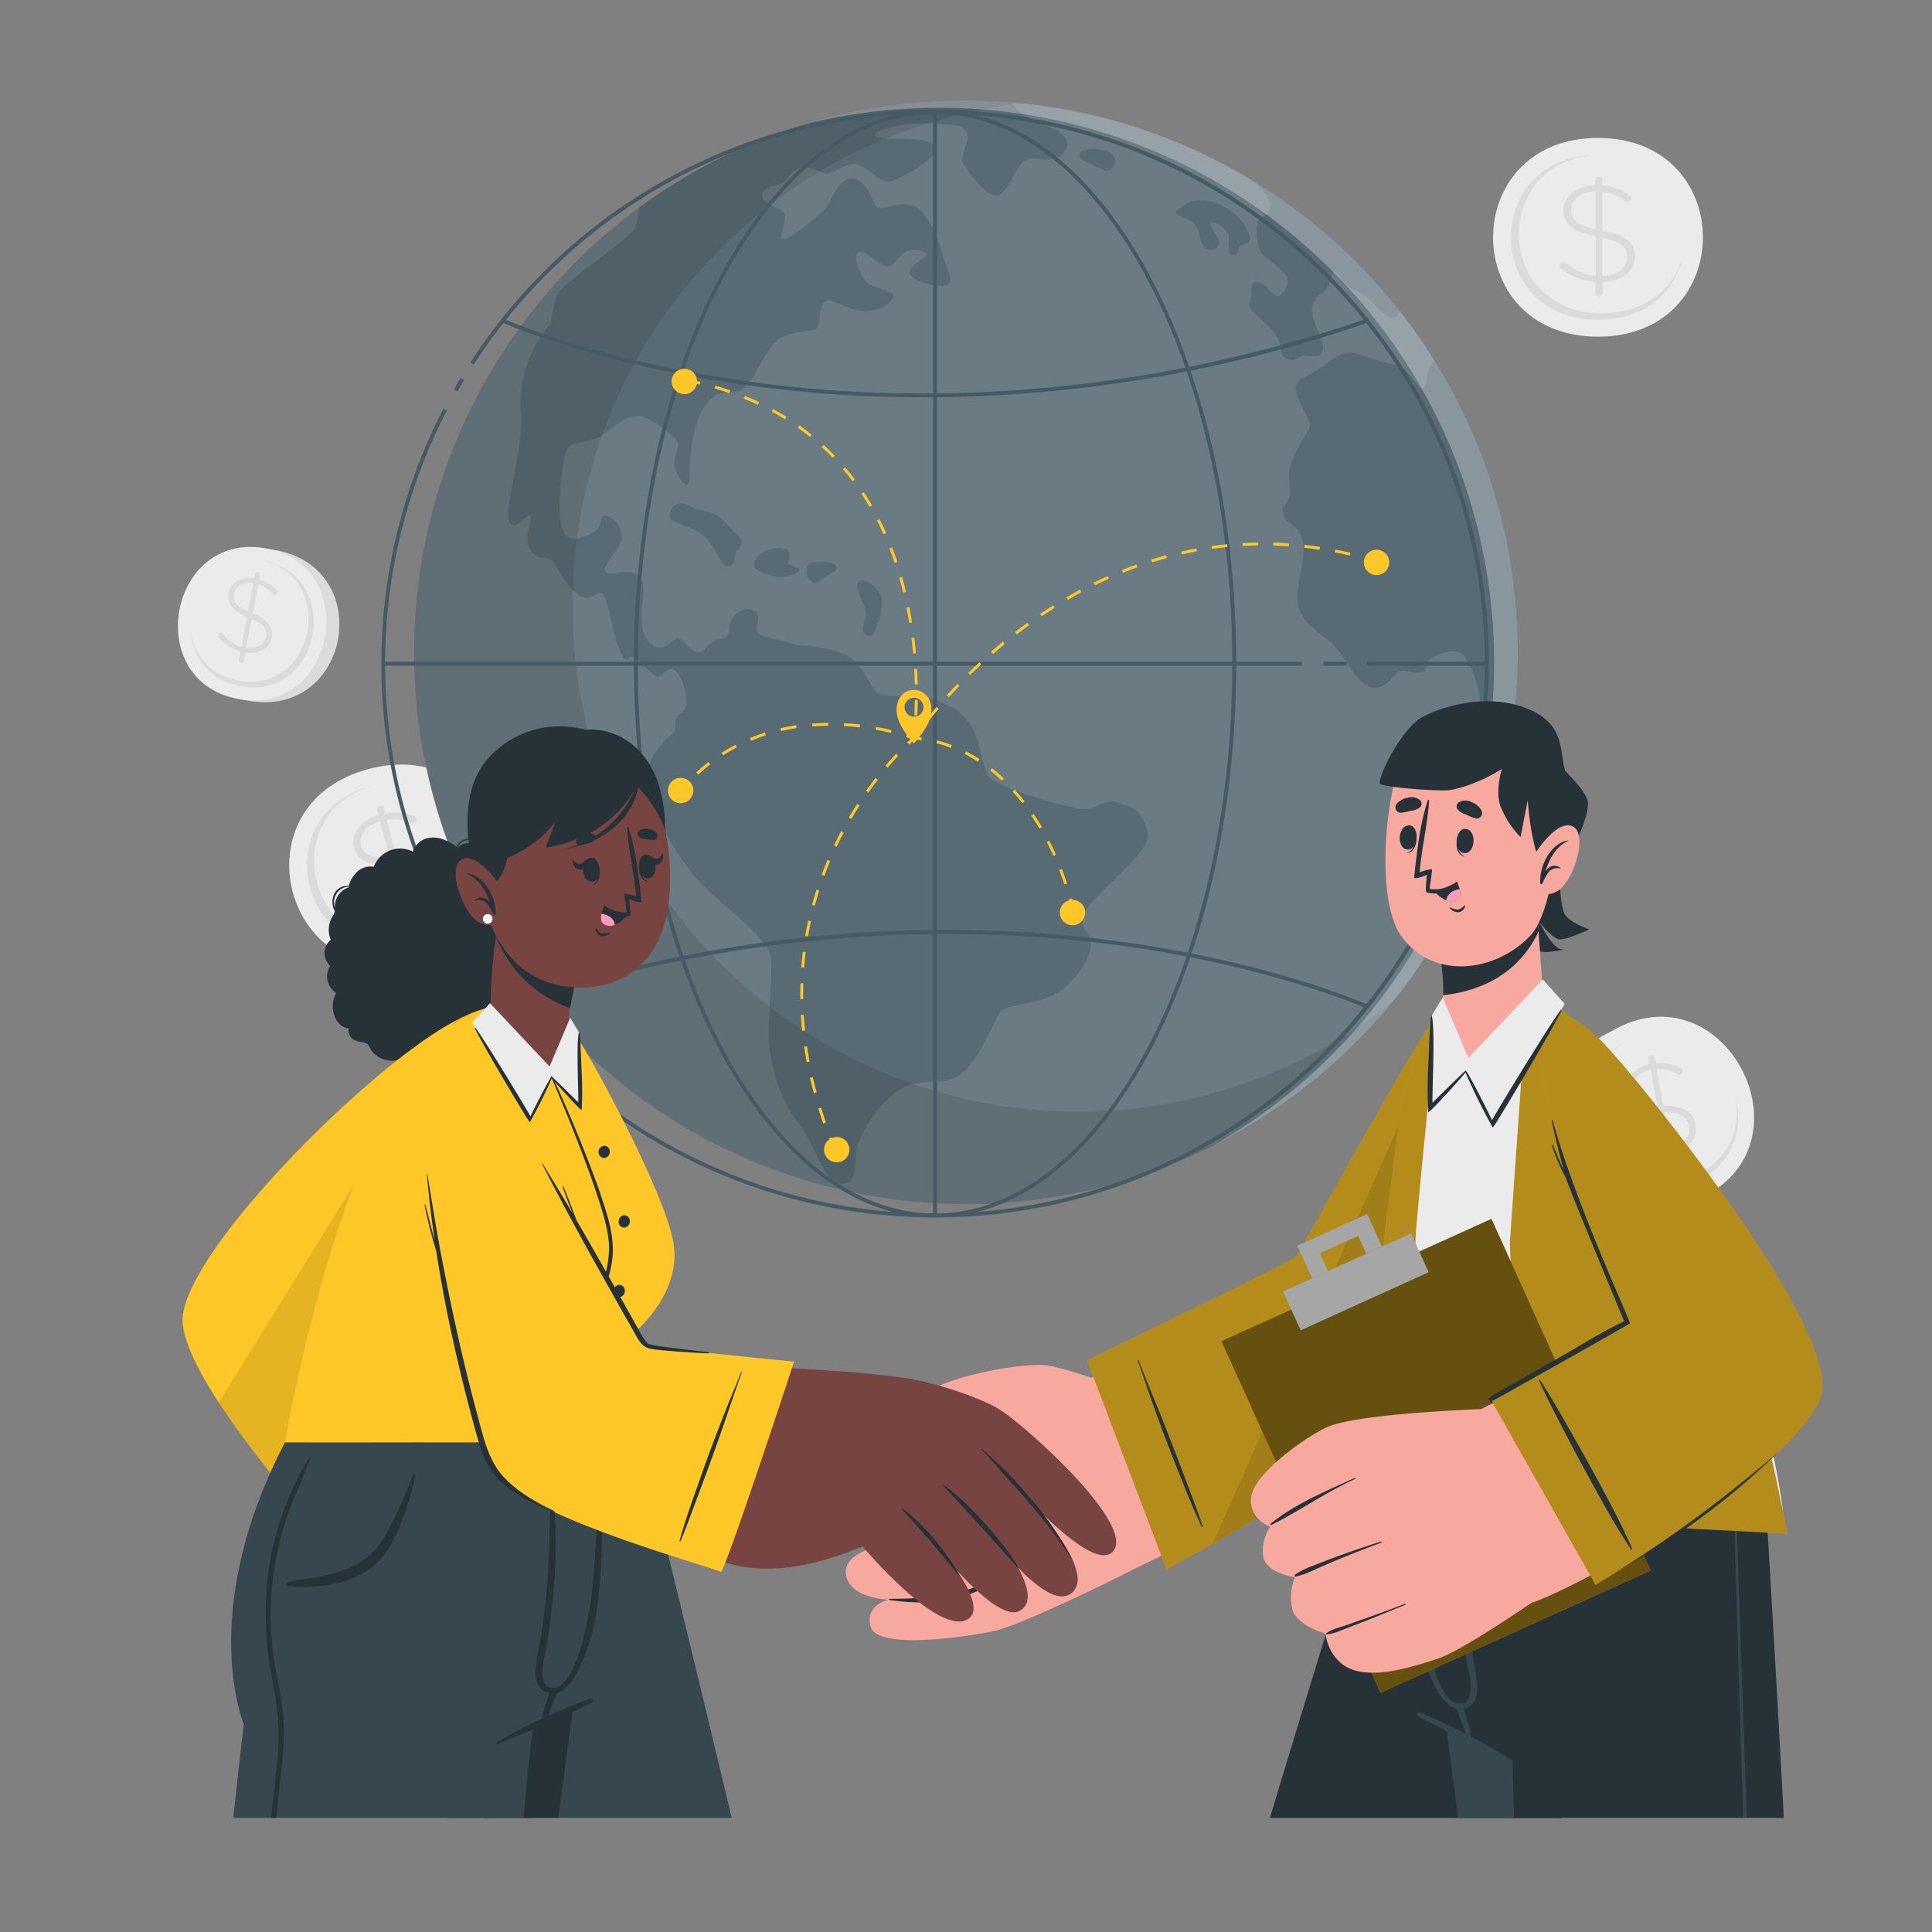 <svg xmlns="http://www.w3.org/2000/svg" viewBox="0 0 500 500"><rect x="0" y="0" width="500" height="500" fill="#808080" stroke="none"/><g id="freepik--background-complete--inject-2"><path d="M413.55,35.7c-36.16,0-36.22,51.43,0,51.43S449.78,35.7,413.55,35.7Z" style="fill:#ebebeb"></path><path d="M435.55,66.24c-1.93,8.85-9.27,16.52-22,16.52-30.06,0-30-42.69,0-42.69h.59c-28.25.52-28.11,41,.55,41C426.39,81,433.35,74.26,435.55,66.24Z" style="fill:#dbdbdb"></path><path d="M413.77,45.7a.92.92,0,0,1,.94.86V48a13.51,13.51,0,0,1,7,2.51c.35.25.55.46.55.82a1,1,0,0,1-1,.9,1,1,0,0,1-.7-.25,11.65,11.65,0,0,0-5.87-2.33v10c5.95,1.15,8.45,3.19,8.45,6.7,0,3.8-3.48,6.48-8.37,6.62v2.8a.94.94,0,0,1-1.88,0V73a15.38,15.38,0,0,1-8.8-3.48.89.89,0,0,1-.44-.75,1,1,0,0,1,1-.89,1,1,0,0,1,.71.25,13.21,13.21,0,0,0,7.63,3.26V61.13C407,60,404.61,58,404.61,54.4s3.45-6.37,8.22-6.48V46.56A.92.92,0,0,1,413.77,45.7Zm-.86,13.61V49.53c-3.8.07-6.3,2.15-6.3,4.73S407.86,58.2,412.91,59.31Zm1.72,2.18v9.88c3.91-.07,6.46-2.15,6.46-4.87C421.09,64,419.72,62.53,414.63,61.49Z" style="fill:#dbdbdb"></path><path d="M95.48,199c-35,9.18-22,58.95,13.06,49.75S130.52,189.75,95.48,199Z" style="fill:#ebebeb"></path><path d="M124.51,222.9c.38,9-4.77,18.34-17.09,21.57-29.07,7.63-39.87-33.67-10.84-41.29l.58-.14c-27.19,7.67-16.8,46.74,10.93,39.46C119.4,239.53,124.42,231.22,124.51,222.9Z" style="fill:#dbdbdb"></path><path d="M98.23,208.57a.91.91,0,0,1,1.12.59l.37,1.39a13.41,13.41,0,0,1,7.37.65c.4.16.65.31.74.66a1,1,0,0,1-.76,1.12,1,1,0,0,1-.74-.06,11.73,11.73,0,0,0-6.27-.76l2.54,9.7c6.05-.41,9,.93,9.88,4.33,1,3.67-1.72,7.15-6.42,8.53l.71,2.7a.95.95,0,0,1-1.82.48l-.71-2.74a15.44,15.44,0,0,1-9.4-1.12.92.92,0,0,1-.61-.62A1,1,0,0,1,95,232.3a1,1,0,0,1,.74.07,13.21,13.21,0,0,0,8.21,1.21l-2.59-9.87c-6,.35-8.82-.94-9.73-4.4s1.71-7,6.3-8.36l-.34-1.31A.91.91,0,0,1,98.23,208.57ZM100.85,222l-2.48-9.46c-3.66,1-5.55,3.68-4.9,6.17S95.68,222.15,100.85,222Zm2.22,1.67,2.51,9.56c3.76-1.06,5.7-3.72,5-6.35C110,224.44,108.25,223.33,103.07,223.62Z" style="fill:#dbdbdb"></path><path d="M415.89,267.44c-29.44,15.08-7.15,58.72,22.35,43.61S445.39,252.33,415.89,267.44Z" style="fill:#dbdbdb"></path><path d="M418.66,266c-28.07,14.38-5.77,58,22.34,43.62S446.77,251.62,418.66,266Z" style="fill:#ebebeb"></path><path d="M449,283.18c2.35,8.27,0,17.69-9.89,22.75-23.33,11.95-41.84-24.27-18.54-36.2a3.88,3.88,0,0,1,.46-.22c-21.7,11.66-4,45.89,18.21,34.5C448.31,299.36,450.77,290.85,449,283.18Z" style="fill:#dbdbdb"></path><path d="M427.3,273.14a.82.82,0,0,1,.95.66l.25,1.34a11.06,11.06,0,0,1,6.4,1.27c.34.18.55.35.61.69a.87.87,0,0,1-.72,1,.81.81,0,0,1-.65-.12,9.66,9.66,0,0,0-5.43-1.28l1.7,9.4c5.29.16,7.79,1.68,8.38,5,.65,3.56-1.89,6.62-6.06,7.51l.47,2.62a.82.82,0,0,1-1.61.29l-.48-2.65a12.84,12.84,0,0,1-8.14-1.89.92.92,0,0,1-.5-.64.9.9,0,0,1,.69-1,.86.86,0,0,1,.65.12,11,11,0,0,0,7.1,1.88l-1.73-9.57c-5.24-.2-7.65-1.67-8.26-5s1.88-6.51,5.95-7.35l-.23-1.27A.83.83,0,0,1,427.3,273.14ZM428.87,286l-1.66-9.17c-3.24.66-5,3-4.6,5.41S424.35,285.77,428.87,286Zm1.85,1.78,1.67,9.26c3.35-.67,5.18-3,4.72-5.56C436.69,289.19,435.26,288,430.72,287.81Z" style="fill:#dbdbdb"></path><path d="M71.23,142.35c26.33,4.73,19.37,43.73-7,39S44.86,137.62,71.23,142.35Z" style="fill:#dbdbdb"></path><path d="M68.76,141.91c25.09,4.5,18.13,43.51-7,39S43.62,137.4,68.76,141.91Z" style="fill:#ebebeb"></path><path d="M49.34,162.32c.14,7,4.18,13.69,13,15.27C83.21,181.33,89,149,68.17,145.22l-.41-.06c19.52,3.91,13.93,34.54-6,31A14.48,14.48,0,0,1,49.34,162.32Z" style="fill:#dbdbdb"></path><path d="M66.73,148.07a.67.67,0,0,1,.53.77l-.2,1.08a9,9,0,0,1,4.47,2.8.77.77,0,0,1,.27.69A.72.72,0,0,1,71,154a.67.67,0,0,1-.45-.28,7.87,7.87,0,0,0-3.74-2.52l-1.41,7.59c4,1.64,5.41,3.51,4.91,6.16-.53,2.88-3.33,4.46-6.74,3.94L63.14,171a.66.66,0,0,1-.77.53.67.67,0,0,1-.53-.77l.4-2.14a10.34,10.34,0,0,1-5.61-3.77.69.69,0,0,1-.19-.62.71.71,0,0,1,.8-.55.65.65,0,0,1,.45.28,8.92,8.92,0,0,0,4.83,3.45L64,159.64c-3.9-1.65-5.3-3.46-4.8-6.17s3.29-4.38,6.61-3.84l.19-1A.66.66,0,0,1,66.73,148.07Zm-2.51,10.19,1.38-7.4c-2.64-.44-4.67.81-5,2.76S60.88,156.77,64.22,158.26Zm.88,1.87-1.39,7.49c2.72.45,4.78-.79,5.16-2.86C69.22,162.89,68.48,161.58,65.1,160.13Z" style="fill:#dbdbdb"></path></g><g id="freepik--World--inject-2"><path d="M392.8,168.76a142.19,142.19,0,0,1-27.27,84l0,0A142.81,142.81,0,1,1,250,26q5.88,0,11.64.47A142.67,142.67,0,0,1,362.25,80.49a140,140,0,0,1,8.91,12.67A142.14,142.14,0,0,1,392.8,168.76Z" style="fill:#455a64"></path><path d="M392.8,168.76a142.19,142.19,0,0,1-27.27,84l0,0A142.81,142.81,0,1,1,250,26q5.88,0,11.64.47A142.67,142.67,0,0,1,362.25,80.49a140,140,0,0,1,8.91,12.67A142.14,142.14,0,0,1,392.8,168.76Z" style="fill:#fff;opacity:0.2"></path><g style="opacity:0.5"><path d="M280.84,236.16c-1.8,4.8,1.2,5,1.4,7s0,5.8-5.8,11.6-15.4,4.6-17.4,7-5.4,12.6-10.2,16-5.6,1.4-12.4,2.8-12,10.2-14,14.4.4,11.2-4.4,11.4-7-10.2-11.4-15.8-5.8-10.6-7.2-17.2.8-20.4,0-25.8-15.2-15-20.4-21.6-12.4-19.8-12-24.2a17.9,17.9,0,0,1,6-11c2.4-1.8,1.4-2.8,1.8-4.4s2.4-2,2.8-4-1.2-8-3.2-9-3.4,2.4-4.6,1.8-4.8-4.8-6.2-5.2-1,2.6-3-1.2-3-13.4-4.6-15-2.8,2.8-6.6,0-5.4-8.2-7-9-3.8.2-5.45-3,1.45-9,0-8.4-4.55,5.2-5.35.8,4-19.2,3.2-27.2,2-16.4,7.6-23.2c0,0,.8-4.4,1.6-7.2s18-14,20-17.2c.83-1.33,1.11-3.43,1.41-5.69A142.22,142.22,0,0,1,250,26q5.88,0,11.64.47c.13.19.26.36.4.53,1.73,2.2,3.6,3.6,8.66,5.47s6.27,4.27,5.2,6.27-2.8,2.39-4.8,2.53-3.86-.93-6,.4-4.26,8.53-7.06,8.93-7.74-6.4-8.8-8.4,2.4-6.26.76-8.26-4.5-1.6-9-2S225.9,33.23,226.3,35s15.47-.26,15.87,3.2S231.1,47.49,229.1,47s-4.66-4-7.6-4.4-5.33,2-7.17,2.27-4-2-6.82-1.47-3.47,2.93-4.94,3.87-4.93.93-5.33,3.06,4.4,3.34,5.6,4.67-1.47,5.87-.27,6.8,8.67-5.6,10.53-7.2,3.47-8.53,7.47-8.4,5.33,6.93,6.67,7.6,4.26-1.6,8.66-.67,7.47,10.54,8.27,13.47,2.67,5.87,1.07,7.07-8.8-.8-9.74-2.67,4.8-4.67,4.4-5.33-3.73-1.6-5.46-.56-2.54,3.22-4.4,3.76-6.8-5.07-8.14-3.47,1.34,6.67,2.67,7.87,6.27,1.86,6.67,3.2-3.34,4.26-7.87,4-8.27-3.74-10-2.27-.8,5.33-2,6.67-7.73.4-10.93,3.86-4.67,8.67-7.87,11.6-4.66-.8-8.93,3.34-4.93,13.33-5.07,16.53,0,5.73-1.06,5.33-2.54-3.2-2.94-4.93.94-4.67.94-5.73-6.14-6.54-9.74-7.07-6.8,2.4-9.46,4.53-7.47,1.74-9.2,3.47-3.07,17.07-1.74,20.67,3.07,3.6,7.34,1.73,1.86-5.47,4.4-4.67a6,6,0,0,1,3.86,5.6c0,2.14-5.06,7.2-4.4,8.67s5.07-.27,7.2.4,3.2,2,2.54,7.47-.27,9.73,2.93,11.53,5-2.6,6.4-2,3.4,3.8,5.4,3.6,1-2,4.8-3.2,2.4-2,3.2-4.4,3.2-4.4,5.8-3.2.8,3,1,5,4.8,2.2,8.4,3.4,5.6,0,12.8,2.4,7.6,9.6,10.6,10.8,13-.8,20.2,4.4,5.2,14.8,8.8,17.6,17,6.6,22.2,7.6,6-2.6,10.2-1.6,6.6,2.2,8,8C298.27,220.66,282.64,231.36,280.84,236.16Z" style="fill:#455a64"></path><path d="M173.37,133.89c.13,1.14,3.47,1.6,7.47,3.87s5.46,8.93,7.6,8.8,1.46-3.2,2.26-4,2.14-2.53,0-4.27-4.21-5.46-8.1-6-4.56-2.13-6.3-2A3,3,0,0,0,173.37,133.89Z" style="fill:#455a64"></path><path d="M195.37,145.09c-.59,1.64,0,2.8,4.27,3.87s8.26-1.07,6.93-1.93-3.33-.47-2.53-1.94.52-3.6-2.94-3.2S195.9,143.63,195.37,145.09Z" style="fill:#455a64"></path><path d="M210.3,145.55c-1.45.21-2.26,2.74-.8,4.34s1.47,1.34,3.2,0,4.4-2,3.74-3.33S211.77,145.34,210.3,145.55Z" style="fill:#455a64"></path><path d="M221.9,151c.66-2,4,0,5.47,2.09s.8,5.2,0,7.47-1.33,4.93-3.2,3.87.13-4.27-.13-6.14S221.37,152.63,221.9,151Z" style="fill:#455a64"></path><path d="M279.37,39.76c-.7,1.68,2.53,2.27,4.4,3.34s3.33,1.73,4.4,0-.4-3.74-1.87-4.14S280,38.16,279.37,39.76Z" style="fill:#455a64"></path><path d="M304.57,55.36c1.23,1.3,3.33,1.07,4.8,2.94s.93,5.06,2.8,6,3.2,0,3.33-1.34-2.67-4.66-2.4-5.33,3.87.93,4.67,2.93-.8,4.8,1.06,5.34,1.47-1.87,2.27-2.4,2.53-.27,2.4-1.87-2.27-5.07-4-6.27-3.07-2.53-6-3.2-5.73-.13-7.2,1.07S303.81,54.56,304.57,55.36Z" style="fill:#455a64"></path><path d="M362.25,80.49a2.36,2.36,0,0,1-.75,1.4c-2.8,2-6.13-4.93-10-6.26s-5.6-6.27-6.4-5.2-.53,2.53-1.73,4.26-2.94,1.34-3.74,4.67,3.74,9.47,2.67,11.47-2.4,1.33-4.53,1.2-1.74,1.73-4.53.93-.41-4.27-4.81-8.4-5.86-4.93-4.92-6.8-.41-4.53,1.59-4.8,3.6,2.67,4.93,3.47,3.07-1.6,3.2-3.74-4.66-5.06-6.4-6.72-1.86-7.68-1.2-8.88,2.67-.8,3.2-3.73c.32-1.72-2.41-4.6-4.72-6.68A143.22,143.22,0,0,1,362.25,80.49Z" style="fill:#455a64"></path><path d="M382.16,200c.4-4.27-1.73-4.54.4-12.4s-2.26-16.27-3.86-18-5.07-1.2-7.87.53-.8,3.07-2.66,3.73-3.74-.4-5.47-.26-3.33,4.53-7.07,4.4-6.13-5.47-8.93-9.27-8.53-6.2-10.4-10.87,1.73-11.86.93-17.33-4.4-4.27-5.06-7.33.53-1.6,1.46-4.54-1.06-4.53.8-9.6,5.2-7.6,4.4-9.86-3.33-6-3.46-8.66S337.9,98,343,94.29s6.4-3.46,10.26-2.13a55.51,55.51,0,0,0,8.54,2.4c2.26.4,5.33,6.27,6.26,6s1.07-2,1.47-4.53a5.68,5.68,0,0,1,1.66-2.87,142.86,142.86,0,0,1-5.63,159.55C379.12,232,381.76,204.29,382.16,200Z" style="fill:#455a64"></path></g><path d="M360.63,259.05A142.8,142.8,0,1,1,250,26q5.88,0,11.64.47,1.59.12,3.18.3a130.84,130.84,0,1,0,95.81,232.32Z" style="opacity:0.1"></path><path d="M392.8,168.76a142.08,142.08,0,0,1-27.28,83.94v0a143.65,143.65,0,0,1-51.29,43.6,144.36,144.36,0,0,0,45-40.35l0,0A143.62,143.62,0,0,0,254.78,28.37c-3.85-.31-7.76-.47-11.7-.47a143.61,143.61,0,0,0-34.48,4.17A142.53,142.53,0,0,1,250,26q5.88,0,11.64.47A142.67,142.67,0,0,1,362.25,80.49a140,140,0,0,1,8.91,12.67A142.06,142.06,0,0,1,392.8,168.76Z" style="fill:#fff;opacity:0.3"></path><path d="M118.33,101.33l-.87-.5c.57-1,1.15-2,1.75-3l.86.52C119.48,99.35,118.9,100.34,118.33,101.33Z" style="fill:#455a64"></path><path d="M242,315.06c-79,0-143.3-64.29-143.3-143.3a143.66,143.66,0,0,1,16.07-66l.89.46a142.62,142.62,0,0,0-16,65.53c0,78.46,63.84,142.3,142.3,142.3s142.3-63.84,142.3-142.3S320.46,29.46,242,29.46A141.94,141.94,0,0,0,122.59,94.34l-.84-.54A142.92,142.92,0,0,1,242,28.46c79,0,143.3,64.29,143.3,143.3S321,315.06,242,315.06Z" style="fill:#455a64"></path><path d="M242,315.06c-43,0-77.93-64.29-77.93-143.3S199,28.46,242,28.46s77.93,64.29,77.93,143.3S285,315.06,242,315.06Zm0-285.6c-42.42,0-76.93,63.84-76.93,142.3s34.51,142.3,76.93,142.3,76.93-63.84,76.93-142.3S284.42,29.46,242,29.46Z" style="fill:#455a64"></path><path d="M239,102.82a331.82,331.82,0,0,1-44.73-3c-39.62-5.38-64-16.25-64.27-16.36l.41-.91c.24.11,24.55,10.92,64,16.29,36.44,5,93.64,6.14,159.18-16.31l.32,1A354.45,354.45,0,0,1,239,102.82Z" style="fill:#455a64"></path><path d="M130.37,261,130,260c65.74-22.52,123.12-21.32,159.68-16.35,39.62,5.39,64,16.26,64.27,16.37l-.41.91c-.24-.11-24.54-10.92-64-16.29C253.1,239.71,195.9,238.52,130.37,261Z" style="fill:#455a64"></path><rect x="241.5" y="28.96" width="1" height="285.59" style="fill:#455a64"></rect><rect x="353.79" y="171.26" width="31.01" height="1" style="fill:#455a64"></rect><rect x="342.52" y="171.26" width="6.01" height="1" style="fill:#455a64"></rect><rect x="99.2" y="171.26" width="237.71" height="1" style="fill:#455a64"></rect></g><g id="freepik--Routes--inject-2"><path d="M236.89,191.13l-.75-.11s.1-.7.22-2l.74.07C237,190.42,236.89,191.13,236.89,191.13Z" style="fill:#FFC727"></path><path d="M237.38,185.12l-.75,0c.06-1.3.11-2.64.12-4h.75C237.49,182.46,237.44,183.81,237.38,185.12Zm-.64-8c0-1.33-.08-2.68-.15-4l.75,0c.07,1.33.12,2.68.15,4Zm-.43-8c-.12-1.33-.26-2.67-.42-4l.74-.09c.16,1.32.3,2.66.42,4Zm-1-7.93c-.22-1.33-.45-2.65-.71-3.93l.73-.15c.26,1.29.5,2.63.72,4Zm-1.57-7.83c-.31-1.3-.66-2.6-1-3.86l.72-.21c.37,1.27.71,2.58,1,3.89Zm-2.2-7.67c-.42-1.27-.88-2.53-1.35-3.75l.7-.27c.47,1.23.93,2.5,1.36,3.78Zm-2.89-7.43c-.54-1.22-1.12-2.43-1.71-3.6l.66-.34c.61,1.18,1.19,2.4,1.74,3.63Zm-3.62-7.1c-.67-1.14-1.37-2.28-2.1-3.38l.63-.41c.73,1.11,1.45,2.26,2.12,3.42Zm-4.39-6.63c-.8-1.07-1.63-2.11-2.48-3.11l.57-.49c.86,1,1.71,2.07,2.51,3.15Zm-5.15-6.06c-.91-1-1.87-1.88-2.85-2.78l.51-.55c1,.9,2,1.85,2.88,2.81Zm-5.86-5.37c-1-.82-2.1-1.63-3.18-2.39l.43-.61c1.1.77,2.18,1.58,3.22,2.42Zm-6.49-4.59c-1.12-.68-2.28-1.35-3.45-2l.36-.66c1.18.64,2.35,1.32,3.48,2Zm-7-3.77c-1.19-.56-2.42-1.09-3.65-1.59l.28-.69c1.25.5,2.49,1,3.69,1.6Zm-7.38-3c-1.24-.42-2.51-.83-3.8-1.2l.21-.72c1.3.38,2.59.78,3.83,1.21Z" style="fill:#FFC727"></path><path d="M181.09,99.53l-1.94-.44.16-.74,1.95.45Z" style="fill:#FFC727"></path><path d="M236.38,191.42s-.68-.26-1.87-.63l.23-.71c1.21.38,1.88.63,1.91.65Z" style="fill:#FFC727"></path><path d="M180.68,200.46l-.51-.56c1-.93,2.09-1.83,3.17-2.67l.46.6C182.73,198.65,181.68,199.53,180.68,200.46Zm6.46-5-.41-.63c1.17-.74,2.38-1.44,3.6-2.08l.34.66C189.47,194.05,188.28,194.74,187.14,195.47Zm7.23-3.78-.29-.69c1.27-.52,2.58-1,3.9-1.42l.23.71C196.91,190.7,195.62,191.18,194.37,191.69Zm36.2-2c-1.32-.32-2.67-.6-4-.84l.13-.73c1.36.24,2.72.52,4.05.84Zm-28.42-.5-.17-.73c1.33-.3,2.7-.56,4.08-.77l.11.74C204.81,188.65,203.46,188.91,202.15,189.21Zm20.35-.93c-1.36-.16-2.73-.28-4.08-.36l0-.75c1.36.08,2.75.2,4.13.36ZM210.24,188l-.06-.75c1.35-.1,2.75-.16,4.14-.17v.75C213,187.83,211.57,187.89,210.24,188Z" style="fill:#FFC727"></path><path d="M176.44,204.84l-.57-.49c.45-.52.89-1,1.35-1.5l.55.5C177.32,203.83,176.88,204.33,176.44,204.84Z" style="fill:#FFC727"></path><path d="M236.83,191.28l-.63-.41s.39-.59,1.16-1.65l.61.45C237.21,190.7,236.83,191.28,236.83,191.28Z" style="fill:#FFC727"></path><path d="M240.39,186.51l-.58-.47c.82-1,1.68-2.07,2.56-3.1l.57.49C242.06,184.45,241.21,185.48,240.39,186.51Zm5.19-6.09-.56-.5c.85-.94,1.77-1.92,2.74-2.94l.54.52C247.33,178.51,246.42,179.49,245.58,180.42Zm5.53-5.75-.52-.54c.92-.91,1.89-1.83,2.9-2.77l.51.55C253,172.84,252,173.76,251.11,174.67Zm5.86-5.43-.49-.57c1-.86,2-1.73,3.06-2.59l.48.58C259,167.52,258,168.38,257,169.24Zm6.17-5.07-.46-.6c1.07-.83,2.16-1.63,3.22-2.4l.44.6C265.28,162.54,264.21,163.34,263.14,164.17Zm6.47-4.69-.42-.62c1.12-.75,2.25-1.49,3.36-2.19l.4.63C271.84,158,270.72,158.73,269.61,159.48Zm6.75-4.24-.37-.65c1.15-.68,2.33-1.34,3.5-2l.35.66C278.68,153.91,277.51,154.56,276.36,155.24Zm7-3.78-.33-.67c1.2-.59,2.43-1.17,3.64-1.7l.3.68C285.8,150.31,284.59,150.88,283.39,151.46Zm7.28-3.25-.28-.69c1.25-.5,2.51-1,3.76-1.42l.25.7C293.16,147.24,291.91,147.72,290.67,148.21Zm7.51-2.67-.22-.72c1.28-.4,2.58-.78,3.86-1.12l.19.72C300.74,144.77,299.45,145.14,298.18,145.54Zm51.17-1.78c-1.3-.29-2.61-.57-3.9-.82l.14-.73c1.3.25,2.62.52,3.93.82Zm-43.47-.29-.16-.73c1.3-.29,2.62-.56,3.93-.8l.14.74C308.49,142.91,307.17,143.18,305.88,143.47Zm35.64-1.2c-1.31-.19-2.64-.37-3.95-.51l.08-.75c1.33.15,2.66.32,4,.52Zm-27.8-.22-.1-.75c1.32-.18,2.66-.34,4-.46l.08.74C316.36,141.71,315,141.87,313.72,142.05Zm19.88-.66c-1.32-.09-2.66-.16-4-.2l0-.75c1.33,0,2.68.11,4,.21Zm-12-.1,0-.75c1.33-.07,2.68-.12,4-.13v.75C324.31,141.17,323,141.22,321.65,141.29Z" style="fill:#FFC727"></path><path d="M355.14,145.26c-.64-.19-1.28-.36-1.92-.53l.2-.73c.64.17,1.29.35,1.93.54Z" style="fill:#FFC727"></path><path d="M238.46,191.59a15.74,15.74,0,0,0-1.94-.14v-.75a16.19,16.19,0,0,1,2,.15Z" style="fill:#FFC727"></path><path d="M275.46,228.9c-.43-1.28-.89-2.53-1.35-3.74l.7-.27c.47,1.22.92,2.48,1.36,3.77Zm-2.87-7.4c-.54-1.23-1.11-2.43-1.69-3.58l.67-.34c.59,1.16,1.16,2.38,1.71,3.62ZM269,214.43c-.67-1.15-1.38-2.28-2.09-3.36l.62-.41c.72,1.08,1.44,2.23,2.12,3.4Zm-4.41-6.57c-.81-1.05-1.67-2.07-2.53-3l.55-.5c.88,1,1.75,2,2.58,3.07ZM259.3,202c-1-.91-2-1.78-3-2.58l.47-.59c1,.81,2.06,1.7,3,2.62Zm-6.21-4.87a39.18,39.18,0,0,0-3.42-2l.34-.67c1.18.6,2.35,1.28,3.49,2Zm-7-3.59a38,38,0,0,0-3.75-1.21l.19-.72a37.79,37.79,0,0,1,3.83,1.23Z" style="fill:#FFC727"></path><path d="M277.2,234.64l-.54-1.92.72-.21c.18.64.37,1.28.54,1.93Z" style="fill:#FFC727"></path><path d="M235.3,192.69l-.52-.54c.93-.89,1.47-1.34,1.49-1.36l.49.57S236.21,191.82,235.3,192.69Z" style="fill:#FFC727"></path><path d="M213.05,290.75c-.46-1.3-.89-2.62-1.29-3.9l.72-.23c.4,1.28.83,2.59,1.28,3.88Zm-2.43-7.84c-.36-1.32-.7-2.66-1-4l.73-.16c.3,1.32.64,2.65,1,3.95Zm-1.84-8c-.26-1.35-.48-2.71-.68-4.05l.74-.11c.2,1.33.42,2.68.67,4Zm-1.19-8.13c-.14-1.36-.25-2.74-.33-4.09l.75-.05c.08,1.35.19,2.71.33,4.07Zm-.48-8.2c0-.43,0-.86,0-1.29,0-.94,0-1.88.05-2.81l.75,0c0,.92-.05,1.85-.05,2.79,0,.43,0,.85,0,1.28Zm1-8.15-.75-.06c.1-1.36.24-2.73.41-4.08l.74.09C208.36,247.72,208.22,249.08,208.12,250.43Zm1-8.08-.74-.12c.23-1.35.5-2.7.79-4l.73.17C209.61,239.68,209.35,241,209.12,242.35Zm1.75-7.95-.72-.2c.35-1.31.74-2.64,1.16-3.94l.71.23C211.61,231.78,211.22,233.09,210.87,234.4Zm2.48-7.76-.7-.26c.47-1.28,1-2.56,1.51-3.82l.69.29C214.32,224.1,213.82,225.37,213.35,226.64Zm3.17-7.51-.68-.32c.58-1.23,1.2-2.46,1.84-3.67l.67.35C217.71,216.69,217.1,217.91,216.52,219.13Zm3.81-7.2-.65-.38c.69-1.17,1.42-2.35,2.16-3.5l.63.41C221.73,209.6,221,210.77,220.33,211.93Zm4.42-6.85-.61-.43c.79-1.11,1.61-2.23,2.44-3.3l.59.46C226.35,202.87,225.53,204,224.75,205.08Zm5-6.44-.57-.49c.89-1.06,1.81-2.09,2.73-3.07l.55.51C231.54,196.56,230.63,197.59,229.74,198.64Z" style="fill:#FFC727"></path><path d="M215.22,296.47c-.26-.62-.5-1.24-.74-1.86l.7-.27c.24.61.48,1.23.73,1.85Z" style="fill:#FFC727"></path><path d="M241,183a4.6,4.6,0,0,0-4.47-4.46c-2.7,0-4.24,2.22-4.46,4.46-.34,3.44,2,6.57,4.46,9.42C239,189.56,241.32,186.43,241,183Zm-4.47,2.48A2.45,2.45,0,1,1,239,183,2.45,2.45,0,0,1,236.51,185.47Zm0,6.94" style="fill:#FFC727"></path><circle cx="176.16" cy="204.59" r="3.28" style="fill:#FFC727"></circle><path d="M219.82,297.53a3.28,3.28,0,1,1-3.28-3.28A3.28,3.28,0,0,1,219.82,297.53Z" style="fill:#FFC727"></path><circle cx="277.56" cy="236.17" r="3.28" style="fill:#FFC727"></circle><path d="M359.53,145.55a3.28,3.28,0,1,1-3.28-3.28A3.28,3.28,0,0,1,359.53,145.55Z" style="fill:#FFC727"></path><circle cx="177.11" cy="98.72" r="3.28" style="fill:#FFC727"></circle></g><g id="freepik--character-2--inject-2"><path d="M428.25,377.72s-.08.32-.25.94a2.29,2.29,0,0,1-.07.28c-.57,2.22-1.91,7.34-3.79,14.58-.09.32-.18.65-.26,1-.15.52-.28,1.05-.42,1.59-.09.34-.17.67-.27,1-.53,2.06-1.1,4.26-1.71,6.58-.19.77-.4,1.56-.61,2.36l-.12.46c-.1.41-.22.82-.32,1.24s-.27,1.05-.42,1.58c-.7,2.73-1.46,5.61-2.23,8.6-.13.47-.25.95-.38,1.44-.25,1-.49,1.93-.75,2.92-.13.48-.26,1-.39,1.48-.06.27-.13.54-.2.81-.25.95-.51,1.91-.76,2.9s-.51,2-.77,2.95-.44,1.7-.66,2.56c-.17.65-.34,1.3-.51,2-.25.93-.49,1.87-.73,2.81a2.5,2.5,0,0,1-.07.26l-.36,1.37c-.15.58-.3,1.16-.44,1.75-2.44,9.36-5,19.26-7.6,29.31H328.64c3.36-11.16,6.69-22.1,9.82-32.32,10.43-34.17,18.72-60.42,18.72-60.42Z" style="fill:#263238"></path><path d="M413.23,398.78c-1.76,6.26-3.51,12.52-5.34,18.76q-5.4,18.52-10.9,37-2.34,7.94-4.71,15.87h-2c.13-.45.27-.89.4-1.34.36-1.16.71-2.31,1.06-3.47q5-16.38,10-32.74,2.8-9.15,5.65-18.27c1.87-6,4-11.85,5.68-17.86C413.74,394.34,414.11,395.68,413.23,398.78Z" style="fill:#37474f"></path><path d="M428.25,377.72s-.08.32-.25.94a2.29,2.29,0,0,1-.07.28c-.57,2.22-1.91,7.34-3.79,14.58-.1.32-.18.65-.26,1-.15.52-.28,1.05-.42,1.59-.09.34-.17.67-.27,1-.53,2.06-1.1,4.26-1.71,6.58-.19.78-.4,1.56-.61,2.36l-.12.46c-.1.4-.21.82-.32,1.24s-.27,1.05-.42,1.58c-.7,2.73-1.46,5.61-2.23,8.6-.13.47-.25.95-.38,1.44-.25,1-.49,1.93-.75,2.92-.13.48-.26,1-.39,1.48-.06.27-.13.54-.2.81-.25,1-.5,1.92-.76,2.9s-.51,2-.77,2.95-.44,1.7-.66,2.56c-.17.65-.34,1.3-.51,2-.24.93-.48,1.86-.73,2.81a2.5,2.5,0,0,1-.07.26c-.26,1-.53,2.08-.8,3.12-2.44,9.36-5,19.26-7.6,29.31H377.37l-2.95-22.41c-.06-.5-.12-1-.2-1.51,0-.15,0-.29-.05-.44-.3-2.23-.59-4.46-.88-6.67-.13-1-.27-2.06-.4-3.08-3-22.64-5.66-43.33-7.64-58.63Z" style="fill:#37474f"></path><path d="M461.65,470.46h-69.8c-.05-1.74-.1-3.35-.14-4.81-.14-4.93-.24-8.27-.28-9.47,0-.31,0-.47,0-.47-4.08-2.5-7.7-4.51-10.71-6l-1.19-.61c-2.14-1.07-3.92-1.91-5.3-2.51-2.12-.94-3.29-1.37-3.29-1.37-.07-.22-.16-.43-.23-.66-.64-1.89-1.24-3.85-1.8-5.85-7.78-26.94-9.42-60.94-9.42-60.94h96.84S458,404.93,460,440.24C460.51,449.84,461.08,460.05,461.65,470.46Z" style="fill:#263238"></path><path d="M452.1,470.46h-1c0-.42,0-.84,0-1.26-.9-26.45-1.58-52.91-2.37-79.36,0-.37.57-.34.58,0Q450.62,430.16,452.1,470.46Z" style="fill:#37474f"></path><path d="M367.45,443.15a156.64,156.64,0,0,1,24,12.55.28.28,0,0,1-.26.5c-8.08-3.93-16.34-7.72-24.2-12.09A.54.54,0,0,1,367.45,443.15Z" style="fill:#37474f"></path><path d="M367.14,424c.78,4.12,4.89,19.19,11.26,18.26s3.24-9.92,2.34-15.9c-1.88-12.43-2.21-25-2.2-37.52a.23.23,0,0,0-.46,0,132,132,0,0,0-.29,27.18c.41,4.85,1,9.68,1.85,14.49.36,2.17,1.19,4.86,1,7.05-.19,1.82-.81,3-2,3.28-7.21,1.68-10.56-21.3-10.93-25.45-.81-9-1.42-17.39-1.36-27,0-.3-.48-.24-.51,0C364.89,400,365,412.45,367.14,424Z" style="fill:#37474f"></path><path d="M376.88,441.94c.51,1.49,1.09,2.95,1.64,4.43a14,14,0,0,0,1.67,3.81.28.28,0,0,0,.5-.11,11,11,0,0,0-.67-3.92,40.43,40.43,0,0,0-1.62-4.76A.81.81,0,0,0,376.88,441.94Z" style="fill:#37474f"></path><path d="M385.42,274.55c-.76,13-8.52,73.91-21.12,87.18-8.67,9.13-46.83,33.27-69.26,43.55C289.13,408,271.45,361.9,279.6,358c10.31-5,50.18-27,56.5-31.69,6.06-4.47,19.62-37.29,34.13-59.67C377.7,255.1,386.22,260.91,385.42,274.55Z" style="fill:#f7a9a0"></path><path d="M298.94,403.2c-5.17,3-34.12,17.29-41.76,18.93s-30,4.76-31.8-1S230,414,230,414s-9.63-.18-11-6.11,8.79-7.83,8.79-7.83-9.88-.9-10.79-6.91,9.59-6.22,9.59-6.22-9.07-.4-7.73-5.67c1.6-6.33,18.24-3.7,26.54-6.14,1.88-.56,37.38-14,37.38-14Z" style="fill:#f7a9a0"></path><path d="M225.71,387c12.25,1.9,17.93.62,29.13-4.23.21-.09.4.21.18.33-10.52,5.75-17.42,8.38-29.43,4.49C225,387.38,225.13,386.89,225.71,387Z" style="fill:#263238"></path><path d="M226.84,399.9c12.89.87,19.07-.47,31.17-4.68a.16.16,0,0,1,.12.3c-11.52,5.12-18.47,7.6-31.23,5C226.32,400.44,226.25,399.86,226.84,399.9Z" style="fill:#263238"></path><path d="M230.6,413.77c12.54-.06,19.38-1.23,30.6-6.83a.23.23,0,0,1,.23.4c-10.89,6.82-19.41,8.35-30.79,6.81C229.87,414.05,229.81,413.78,230.6,413.77Z" style="fill:#263238"></path><path d="M292.41,360.21s-14.44-5.71-21.33-6.82-34.12,4.22-33.3,10.17c1.05,7.67,17.37,7.69,25.37,6.65,0,0,2.42,17.76,14.13,20.31S292.41,360.21,292.41,360.21Z" style="fill:#f7a9a0"></path><path d="M238.76,365.57c6,6.3,16.42,4.27,24.25,3.84a.72.72,0,0,1,.76.9c1.52,7.37,5.8,17.34,13.1,20.47a.19.19,0,0,1-.12.35c-8.28-2.3-13.29-11.75-14.43-19.93-8,.56-18.55,2.14-23.62-5.58A0,0,0,1,1,238.76,365.57Z" style="fill:#263238"></path><path d="M281.31,352l20.55,54.1s47-24.39,64-43.81c12.79-14.67,19.77-63.51,20.44-84.35s-9.07-24.2-18.75-8.74-31,54.57-32,55.87S281.31,352,281.31,352Z" style="fill:#FFC727"></path><path d="M281.31,352l20.55,54.1s47-24.39,64-43.81c12.79-14.67,19.77-63.51,20.44-84.35s-9.07-24.2-18.75-8.74-31,54.57-32,55.87S281.31,352,281.31,352Z" style="opacity:0.3"></path><path d="M311,395.12c-2.56-5.4-4.72-11-6.94-16.57s-4.24-11.1-6.22-16.69c-1.14-3.24-2.2-6.51-3.36-9.74,0-.1.14-.18.18-.07,2.15,5.59,4.51,11.09,6.71,16.66s4.29,11.07,6.37,16.63c1.2,3.22,2.45,6.42,3.51,9.68C311.33,395.17,311.1,395.25,311,395.12Z" style="fill:#263238"></path><path d="M386.27,277.94c-.67,20.85-7.66,69.67-20.45,84.35-11.51,13.19-36.9,28.68-52,37.24l61.81-139C382,257.11,386.75,263.09,386.27,277.94Z" style="opacity:0.1"></path><path d="M354.43,389.26c2.77,2.3,106.57,5.17,107.06,4.38,1.31-2.12-16-103.82-63-136-8.27-5.68-19.2-2-24.78,2.21-2.79,2.12-9.76,17.62-11.07,31S352.68,387.79,354.43,389.26Z" style="fill:#ebebeb"></path><path d="M395.41,255.24s-4.44,63.49-4.64,66.07,4.31,72.09,4.31,72.09l67.55,3.51s-5.72-28.22-8.13-35.47c-.55-1.65-11.74-57.45-32.41-81.73C403.1,257.41,395.41,255.24,395.41,255.24Z" style="fill:#FFC727"></path><path d="M395.41,255.24s-4.44,63.49-4.64,66.07,4.31,72.09,4.31,72.09l67.55,3.51s-5.72-28.22-8.13-35.47c-.55-1.65-11.74-57.45-32.41-81.73C403.1,257.41,395.41,255.24,395.41,255.24Z" style="opacity:0.3"></path><path d="M372.11,260.86s-5.79,56.14-5.76,59.66-.94,71.5-.94,71.5L351,388.81s4.36-44.12,4.73-48,5.55-45.13,6.72-52.91C364.34,275.62,372.11,260.86,372.11,260.86Z" style="fill:#FFC727"></path><path d="M372.11,260.86s-5.79,56.14-5.76,59.66-.94,71.5-.94,71.5L351,388.81s4.36-44.12,4.73-48,5.55-45.13,6.72-52.91C364.34,275.62,372.11,260.86,372.11,260.86Z" style="opacity:0.3"></path><rect x="333.27" y="326.8" width="76.73" height="99.89" transform="translate(-122.28 186.76) rotate(-24.35)" style="fill:#FFC727"></rect><rect x="333.27" y="326.8" width="76.73" height="99.89" transform="translate(-122.28 186.76) rotate(-24.35)" style="opacity:0.6"></rect><rect x="332.72" y="326.22" width="36.37" height="11.02" transform="translate(807.55 488.73) rotate(155.58)" style="fill:#a6a6a6"></rect><polygon points="339.59 330.82 343.67 328.97 341.57 324.34 351.48 319.84 353.58 324.47 357.66 322.62 353.83 314.19 335.71 322.41 339.59 330.82" style="fill:#a6a6a6"></polygon><path d="M411.86,268.49c20.55,21.63,66.6,81.46,56.86,95.27-16,22.7-58.3,45.82-71.73,50.87-5.85,2.2-31.41-38.86-26.14-43,6.33-4.94,52.27-25.46,51.63-29.51-.36-2.29-13.21-28.65-20.37-52.94C393.8,261,402.07,258.19,411.86,268.49Z" style="fill:#f7a9a0"></path><path d="M323.73,388c-.18,5.32,5,7.15,5,7.15a11.29,11.29,0,0,0-1.86,7.49c.7,4.62,8.26,5.54,8.26,5.54a14,14,0,0,0-.7,8.22c1.12,4.35,8.61,6.37,8.61,6.37a12.26,12.26,0,0,0,3.94,7.61c6,5.06,17.49,1.33,24.79-1s25.85-15.66,29.64-17.84l-14.34-47s-35.66,1-43.86,4.91C336.32,372.84,323.93,382.06,323.73,388Z" style="fill:#f7a9a0"></path><path d="M328.84,394.32c6.5-5.27,14.21-8.34,21.73-11.83.17-.08.28.19.12.26-7.52,3.39-14.27,8.23-21.64,11.91C328.85,394.76,328.67,394.46,328.84,394.32Z" style="fill:#263238"></path><path d="M335.11,407.55a22,22,0,0,1,5.13-2.5c1.88-.76,3.76-1.49,5.66-2.18q5.7-2.1,11.5-3.91c.17,0,.3.2.12.26-3.78,1.4-7.55,2.86-11.27,4.41q-2.79,1.17-5.57,2.39a26.37,26.37,0,0,1-5.34,2A.29.29,0,0,1,335.11,407.55Z" style="fill:#263238"></path><path d="M343.22,422.74c1.27-1.05,3.2-1.48,4.74-2l5.22-1.83c3.48-1.24,6.95-2.48,10.38-3.84.17-.07.29.19.12.26-3.48,1.4-6.94,2.85-10.43,4.22l-5.15,2c-1.46.55-3.23,1.41-4.82,1.39A.11.11,0,0,1,343.22,422.74Z" style="fill:#263238"></path><path d="M385.92,362.39l27,47.75s51.32-30.49,58.19-48.44c6.16-16.11-45.5-80.62-55.93-91.53s-19.58-11.86-16.11,8.11,21.8,63.05,21.87,63.62S385.92,362.39,385.92,362.39Z" style="fill:#FFC727"></path><path d="M385.92,362.39l27,47.75s51.32-30.49,58.19-48.44c6.16-16.11-45.5-80.62-55.93-91.53s-19.58-11.86-16.11,8.11,21.8,63.05,21.87,63.62S385.92,362.39,385.92,362.39Z" style="opacity:0.3"></path><path d="M411,378.51c-2-3.65-10.09-18.06-12.48-21.38-.07-.1-.23,0-.19.13,1.51,3.84,9.29,18.53,11.28,22.18,4,7.27,7.89,14.66,12.53,21.56.09.14.35,0,.28-.14C419.12,393.19,415,385.85,411,378.51Z" style="fill:#263238"></path><path d="M401.83,289.94c0-.14-.28-.07-.25.07.9,4.3,1.95,8.55,3.09,12.77-1-2.13-1.89-4.29-2.78-6.46-.06-.17-.29-.06-.24.1a46.15,46.15,0,0,0,3.58,8.37c.71,2.56,14.35,35.32,15.09,37.13-6.16,3-11.5,6.43-17.48,9.79-2.92,1.64-5.83,3.3-8.72,5s-6.36,3.24-8.86,5.21c-.15.13.51.85.76,1.23.11.16.4.1.32-.08,0,0-.18-.38-.23-.53,1.47-.59,7.25-3.93,8.75-4.77l8.76-4.92c5.92-3.34,18.23-10.28,18.21-10.38C421.44,340.73,407.55,310.83,401.83,289.94Z" style="fill:#263238"></path><path d="M419.48,406.1a343.31,343.31,0,0,0,40.81-30.37,190.93,190.93,0,0,1-40.81,30.37Z" style="fill:#263238"></path><path d="M403.49,226.81s.37,7,1.24,9.37,6.55,4.36,6.55,4.36-6,2.81-7.79,2.56-5.1-4.49-5.1-4.49,3.33,7,5.89,7.11c1.59.08-3.81.67-3.81.67a7.34,7.34,0,0,1-4.94-1.73C393.49,242.76,403.49,226.81,403.49,226.81Z" style="fill:#263238"></path><path d="M378,275.76c6.22,1.56,17.06-7.81,21.4-15.47.3-.53-1.61-21.72-1.55-26,0-.87-26.72,6.09-26.72,6.09s2.5,8.92,2.35,16.31C373.47,257.35,372,274.25,378,275.76Z" style="fill:#f7a9a0"></path><path d="M373.48,256.73c0,.07,0,.37,0,.84,15.25-1.72,21.91-10.36,24.75-16.64-.21-3-.34-5.42-.33-6.6,0-.87-26.71,6.08-26.71,6.08S373.63,249.35,373.48,256.73Z" style="fill:#263238"></path><path d="M373.37,258.13,380,273.81l19.27-20.33,5.68,6.31s-18.63,32.09-18.78,30.66L379.41,277l-9.23,9.64.34-23.79Z" style="fill:#ebebeb"></path><path d="M369.68,274.82c.19-3.92.27-7.88.64-11.8,0-.14.23-.2.26,0,.86,3.77.06,18.79.14,22.38l0,0c.39-.42,8.56-8.49,8.65-8.37,1.45,2.14,6.4,12,6.75,12.86,2.94-5.09,14.25-23.64,17.76-28.47a.14.14,0,0,1,.24.13c-2.59,5.38-17.55,30.34-17.79,30.28a156.23,156.23,0,0,1-7.06-14.28c-1.38,1.76-9.61,10.85-9.65,10.27A126.54,126.54,0,0,1,369.68,274.82Z" style="fill:#263238"></path><path d="M401.75,198.9c3.56,9.19.55,36.72-5.7,43.26-9.08,9.48-24.91,11.47-33.23.36-8.06-10.78-3.51-46.58,3.57-52.63C376.82,181,396.5,185.31,401.75,198.9Z" style="fill:#f7a9a0"></path><path d="M377.23,216.39c0-.07.14.11.13.19-.23,1.93-.17,4.17,1.53,5,.05,0,0,.12,0,.11C376.75,221.17,376.7,218.18,377.23,216.39Z" style="fill:#263238"></path><path d="M379.13,214.52c3.13,0,2.83,6.3-.07,6.27S376.5,214.49,379.13,214.52Z" style="fill:#263238"></path><path d="M366.54,215.73c0-.07-.16.09-.16.17,0,1.94-.39,4.16-2.18,4.72-.05,0-.05.11,0,.11C366.37,220.53,366.82,217.58,366.54,215.73Z" style="fill:#263238"></path><path d="M364.9,213.62c-3.11-.38-3.65,5.86-.77,6.22S367.51,214,364.9,213.62Z" style="fill:#263238"></path><path d="M381.74,211.78c-.84-.26-1.58-.64-2.39-1a4.22,4.22,0,0,1-2.24-1.46,1.33,1.33,0,0,1,.29-1.59,3.28,3.28,0,0,1,3.33-.18,4.86,4.86,0,0,1,2.68,2.22A1.42,1.42,0,0,1,381.74,211.78Z" style="fill:#263238"></path><path d="M362.63,210.35a23.44,23.44,0,0,0,2.52-.52,4.22,4.22,0,0,0,2.47-1,1.34,1.34,0,0,0,0-1.62,3.28,3.28,0,0,0-3.24-.77,4.77,4.77,0,0,0-3,1.7A1.41,1.41,0,0,0,362.63,210.35Z" style="fill:#263238"></path><path d="M379,234.33c-.49.44-1,1-1.69,1.07a5.19,5.19,0,0,1-2.06-.59c-.06,0-.13,0-.09.09a2.61,2.61,0,0,0,2.41,1.17,2.06,2.06,0,0,0,1.61-1.64C379.18,234.32,379,234.27,379,234.33Z" style="fill:#263238"></path><path d="M377.2,228.43a6.66,6.66,0,0,1-4.55,2.73,8.32,8.32,0,0,1-2.39,0,2.22,2.22,0,0,1-.45-.07l-.42-.09a.48.48,0,0,1-.37-.45h0a1.38,1.38,0,0,1,0-.2v-.19c0-1.49.29-3.76.29-3.76-.56.25-3.4,1.37-3.32.59.69-6.44,1.46-13.6,3.52-19.87a.18.18,0,0,1,.35.07c-.42,6.22-1.94,12.32-2.46,18.56a11.46,11.46,0,0,1,3.16-.8c.21.07-.57,4.37-.53,5a.32.32,0,0,0,0,.07c2.5.44,4.43-.23,6.94-1.79C377.17,228.14,377.32,228.28,377.2,228.43Z" style="fill:#263238"></path><path d="M371.17,230.55A7.92,7.92,0,0,0,374.3,233a3.56,3.56,0,0,0,2.15.14c1.55-.4,1.59-1.83,1.31-3a8.18,8.18,0,0,0-.68-1.86A10.2,10.2,0,0,1,371.17,230.55Z" style="fill:#263238"></path><path d="M374.3,233a3.56,3.56,0,0,0,2.15.14c1.55-.4,1.59-1.83,1.31-3C376.1,230.26,374.45,231.38,374.3,233Z" style="fill:#ff9bbc"></path><path d="M401.55,226.78c-5.09-1.95-6.17-19.69-6.17-19.69l-1.86,9.53a23.22,23.22,0,0,1-5.23-8.08c-1.07-3.2-.26-7.47.42-9.55,0,0-6.56,4.3-13.39,5.46-2.51.43-18.4-.68-18.3-1.81.29-3.34,6.15-14.34,11-17,5.54-3.1,18.25-6.7,28.68-1.61,8.34,4.08,6.91,10.68,8.38,15.51,0,0,5.83,5.61,5.9,8.22C411.12,213.36,403.42,227.5,401.55,226.78Z" style="fill:#263238"></path><path d="M397.21,221s5.7-9.12,9.81-7.13.15,15-4.45,17a4.78,4.78,0,0,1-6.53-2.22Z" style="fill:#f7a9a0"></path><path d="M405.8,217.52c.07,0,.09.09,0,.12-3.22,1.5-4.8,4.64-5.84,7.86.91-1.27,2.21-2,3.9-.92.09,0,0,.19-.08.18a2.94,2.94,0,0,0-3.18,1.19,14.33,14.33,0,0,0-1.41,2.69c-.14.3-.67.17-.58-.17,0,0,0-.06,0-.08C398.36,224.2,401.31,218.17,405.8,217.52Z" style="fill:#263238"></path></g><g id="freepik--character-1--inject-2"><path d="M130.46,271.37a6.21,6.21,0,0,0,6.92-8.9c2.53.33,5.12-.55,6.27-3.08a5.48,5.48,0,0,0-2.28-6.91s0,0,0,0a5.63,5.63,0,0,1,1.89,6.67,5,5,0,0,1-4.81,2.86,6.86,6.86,0,0,0,4-3.71,5.33,5.33,0,0,0-1.18-5.78,7.86,7.86,0,0,0,2.51-6.58,5.33,5.33,0,0,0-3.87-4.36,6,6,0,0,0-5.79-9.29,5,5,0,0,0-4-7.4,3.37,3.37,0,0,0-.92-3.51,5.61,5.61,0,0,0-4.13-1.29,4,4,0,0,0-2.58-2.86,3.65,3.65,0,0,0-4.35,1.86c-2-1.38-4.32-2.59-6.78-2.28a5.22,5.22,0,0,0-4.51,3.6,7.23,7.23,0,0,0-10.09,3.91A5.08,5.08,0,0,0,92,226.08a7.31,7.31,0,0,0-1.73,3.19,3.79,3.79,0,0,0-3.85,2.22,5,5,0,0,0,.21,4.3,3,3,0,0,1-.45,1.2,6.62,6.62,0,0,0-.58,6.22,4.51,4.51,0,0,0-.14,6.76,5.08,5.08,0,0,0,1.52,7,7.38,7.38,0,0,0-.35,6.13c.61,1.53,1.95,3,3.64,3a2.61,2.61,0,0,0,1.54,3.09,6.54,6.54,0,0,0,1.36.44,5.57,5.57,0,0,1,1.77.46c.5.32.68,1,1,1.47a5.44,5.44,0,0,0,.76,1,6.71,6.71,0,0,0,8.35.9c1.16,1.86,3.53,2.25,5.59,1.94a11.67,11.67,0,0,0,2-.52,3,3,0,0,1,1.77-.18c.39.1.75.29,1.13.39a4.65,4.65,0,0,0,3.6-.84C122.37,279,129.13,276.57,130.46,271.37Zm-43.85-39a4,4,0,0,1,3.61-2.91c0,.12,0,.2,0,.2s-.52.2-.77.32a5,5,0,0,0-1.19.86,5.05,5.05,0,0,0-1.57,4V235A4.84,4.84,0,0,1,86.61,232.36Zm36.19-13.78a3.85,3.85,0,0,0-4.36.74l-.11-.07c1-1.34,2.24-2.28,4.06-1.67a3.38,3.38,0,0,1,2.2,2.55h0A4.31,4.31,0,0,0,122.8,218.58ZM119.28,274l0,0a7,7,0,0,0,9.7-.64C126.55,276.5,122.57,277.8,119.28,274Z" style="fill:#263238"></path><path d="M116.43,266.44c-25.66,16.45-71.31,64.73-67.07,77.21,8.56,25.16,42.53,58.61,51.43,65.06,5.18,3.75,43-30.58,38.05-35.3-5.77-5.52-41.31-35.17-41.57-38.27C97.07,332.78,115,306.36,128,284,143.1,258.06,128.66,258.59,116.43,266.44Z" style="fill: rgb(119, 68, 66);"></path><path d="M93,398c.4.84,6.19,12.51,10.62,18.64,3.31,4.57,13.17,17.49,18.57,14.35,3.68-2.14-1.22-10.41-4.56-16.34-1.76-3.13-2.85-8.37-.77-9.45,3.64-1.88,8,6.31,10.46,12.33C132,429.16,136.43,447,145,446.71c3.24-.1,3.28-4.87,2.22-10.41,2.77,7.66,6.38,15,10,15,2.07,0,3.18-1.28,3.67-3.39,1.25,1.86,2.82,2.91,4.71,2.62,3.21-.47,4.48-3.87,4.73-8.17a2.7,2.7,0,0,0,2.43.19c8.19-2.78,2.26-33.78-3-40.37-15.51-19.4-37.07-33.58-37.07-33.58C120.55,368.74,93,398,93,398Z" style="fill: rgb(119, 68, 66);"></path><path d="M134.93,402.12a39.34,39.34,0,0,1,8.88,14.82c2.07,6.52,2.34,13.45,3.75,20.11a.14.14,0,0,1-.28.05c-.54-3.29-1.41-6.55-2.08-9.82s-1.21-6.43-2.09-9.58a39.08,39.08,0,0,0-8.26-15.52S134.88,402.07,134.93,402.12Z" style="fill:#263238"></path><path d="M144.79,396.81c3.94,5.28,8,10.67,10.79,16.67,3.06,6.56,3.74,13.9,4.47,21q.67,6.42,1,12.86c0,.18-.27.23-.28.05q-1-11-2.73-21.84a51.82,51.82,0,0,0-6.85-19c-2-3.32-4.28-6.49-6.54-9.66C144.66,396.82,144.75,396.75,144.79,396.81Z" style="fill:#263238"></path><path d="M155.66,393.92c4.09,4.8,7.66,9,9.93,14.94,3,7.9,4,18,4.3,21.59.35,3.94.57,7.89.74,11.85,0,.16-.28.17-.29,0A204.08,204.08,0,0,0,167,416a40.94,40.94,0,0,0-4.08-11.87,73.76,73.76,0,0,0-7.27-10.2S155.64,393.9,155.66,393.92Z" style="fill:#263238"></path><path d="M130.3,365,93.05,407.88s-47.53-50.24-45.74-67.3,43.14-59.35,66.19-73.87,25.84-1.12,16.24,17.29-31,51.13-30.53,52S130.3,365,130.3,365Z" style="fill:#FFC727"></path><path d="M129.74,284c-9.6,18.41-31,51.12-30.53,52s31.09,29,31.09,29L93.06,407.89S70,383.51,56.59,363l61.15-98.73C136.86,254,138.73,266.79,129.74,284Z" style="opacity:0.1"></path><path d="M104.16,378.84c2.68-2.81,5.3-5.68,7.91-8.55,1.26-1.38,2.53-2.75,3.74-4.17s2.76-3,4-4.6a.11.11,0,1,0-.15-.15c-1.55,1.27-2.94,2.8-4.4,4.18s-2.65,2.62-4,3.94c-2.74,2.76-5.47,5.51-8.14,8.33-5.35,5.66-10.51,11.44-15.63,17.3a.15.15,0,0,0,.21.2C93.29,389.92,98.8,384.47,104.16,378.84Z" style="fill:#263238"></path><path d="M189.37,470.46H115.69c-.25-1.21-.49-2.42-.73-3.65-.12-.64-.25-1.27-.38-1.91l-.75-3.75c-.12-.63-.25-1.26-.37-1.88s-.25-1.25-.37-1.87c-.25-1.26-.49-2.5-.74-3.73l-.12-.64c-.16-.78-.32-1.56-.47-2.34s-.38-1.86-.56-2.79c-.23-1.14-.45-2.27-.67-3.4s-.5-2.45-.73-3.67c-.48-2.36-.94-4.69-1.4-7-.24-1.16-.46-2.32-.68-3.47-.57-2.84-1.12-5.63-1.67-8.34-.11-.54-.22-1.08-.32-1.62s-.21-1.07-.32-1.6c-.31-1.6-.62-3.16-.93-4.7a1.55,1.55,0,0,1,0-.21c-.29-1.47-.57-2.9-.86-4.31-.11-.49-.2-1-.29-1.46l-1.05-5.28c0-.11,0-.24-.07-.35-.22-1.15-.45-2.27-.67-3.36s-.48-2.43-.71-3.59c-.86-4.32-1.62-8.12-2.26-11.31q-.57-3-1-5.16a1.88,1.88,0,0,1-.06-.31c-.12-.66-.25-1.26-.36-1.81,0-.17-.07-.35-.1-.52-.14-.74-.26-1.36-.37-1.84a1.18,1.18,0,0,1,0-.2c-.11-.62-.18-1-.21-1.05v0h69.42s0,.05,0,.15C166.55,376.49,177.86,422.12,189.37,470.46Z" style="fill:#37474f"></path><path d="M127.57,470.46h-2.46c-6.11-29.15-12.44-58.23-17.63-87.61-.1-.56.74-.83.85-.26,5,24.64,11.75,48.78,16.49,73.48Q126.22,463.27,127.57,470.46Z" style="fill:#263238"></path><path d="M157.49,373.34l-2,15.14-1,7.64-4.09,30.33-.82,6-1.18,8.82-.06.46-.18,1.28-3.7,27.42h-28.7c-.25-1.21-.49-2.42-.73-3.65-.12-.64-.26-1.27-.38-1.91l-.75-3.75c-.12-.64-.25-1.26-.37-1.88s-.25-1.25-.37-1.87c-.25-1.25-.5-2.49-.74-3.73l-.12-.64c-.16-.78-.32-1.56-.47-2.34s-.38-1.86-.56-2.79c-.23-1.14-.46-2.27-.67-3.4s-.5-2.45-.73-3.67c-.48-2.36-.94-4.69-1.4-7-.24-1.16-.46-2.32-.68-3.47-.57-2.84-1.13-5.63-1.67-8.34-.11-.54-.22-1.08-.32-1.62s-.22-1.07-.32-1.6c-.31-1.6-.62-3.16-.93-4.7a1.55,1.55,0,0,1,0-.21c-.31-1.47-.58-2.9-.86-4.31-.11-.49-.2-1-.29-1.46q-.56-2.73-1.05-5.28c0-.11,0-.24-.07-.35l-.68-3.35c-.24-1.23-.48-2.43-.71-3.59-.86-4.32-1.62-8.13-2.25-11.32-.39-2-.74-3.7-1-5.16a1.88,1.88,0,0,1-.06-.31c-.13-.66-.26-1.26-.36-1.81,0-.17-.07-.35-.1-.52l-.37-1.84a1.18,1.18,0,0,1,0-.2l-.21-1.05a0,0,0,0,1,0,0Z" style="fill:#263238"></path><path d="M149.15,441.45a.17.17,0,0,0,0-.05h.05a0,0,0,0,1,0,0s0,0,0,0l0,0,0,0,0,0Z" style="fill:#37474f"></path><path d="M165.85,373.28l0,.21c-.5,3.25-6.49,42-16.47,67.41l-.18.5a3.89,3.89,0,0,0-.9.36c-1,.48-3.06,1.53-7.08,3.72-.29.17-.6.33-.91.5l-1.64.9s0,.12,0,.34c-.1,1.81-.6,10.58-1.37,23.24H60.39c.9-8.53,1.8-16.7,2.71-24.23,0,0-12.26-29.06,10.69-73Z" style="fill:#37474f"></path><path d="M152.61,439.71a152.05,152.05,0,0,0-24,11.16c-.3.17-.1.64.22.5,8.07-3.47,16.3-6.79,24.17-10.69A.53.53,0,0,0,152.61,439.71Z" style="fill:#263238"></path><path d="M155.17,384.33c0-.28-.51-.34-.51,0a267.24,267.24,0,0,1-1.35,27c-.37,4.16-3.72,27.13-10.93,25.46-1.21-.28-1.82-1.47-2-3.29-.23-2.19.59-4.87,1-7.05.8-4.81,1.44-9.63,1.85-14.49a132,132,0,0,0-.29-27.18.24.24,0,0,0-.47,0c0,12.56-.31,25.09-2.19,37.53-.9,6-3.91,15,2.34,15.89s10.48-14.14,11.26-18.26C156,408.39,156.08,396,155.17,384.33Z" style="fill:#263238"></path><path d="M142.57,437.34A39.22,39.22,0,0,0,141,442.1a11,11,0,0,0-.67,3.91.28.28,0,0,0,.5.11,13.84,13.84,0,0,0,1.67-3.81c.55-1.47,1.13-2.94,1.64-4.42A.81.81,0,0,0,142.57,437.34Z" style="fill:#263238"></path><path d="M80.16,378.12c-1.24,2.2-1.83,4.59-2.88,6.89a79.92,79.92,0,0,0-7.15,29.77A78.69,78.69,0,0,0,71,430.11c.9,5.52,2.27,10.94,2.44,16.55s-.59,11.28-1.21,16.87c-.25,2.31-.51,4.62-.76,6.93H70.13c.65-5.8,1.42-11.6,1.84-17.44a66,66,0,0,0-1.35-17.5,85.68,85.68,0,0,1-1-29.87,77.25,77.25,0,0,1,10.1-27.91C80.14,377.13,80.52,377.5,80.16,378.12Z" style="fill:#263238"></path><path d="M106.94,381.65c-1.47,3.9-3.16,7.72-5,11.48-1.6,3.35-3.36,6.77-6.14,9.31a23,23,0,0,1-9.33,4.72,51.25,51.25,0,0,1-6,1.32,40.82,40.82,0,0,0-6.13,1.12.41.41,0,0,0,0,.78,26.9,26.9,0,0,0,6.59.18,39.39,39.39,0,0,0,6.31-.85,22.84,22.84,0,0,0,10.2-5.21c3-2.75,4.7-6.47,6.23-10.17a66.84,66.84,0,0,0,3.74-12.55A.27.27,0,0,0,106.94,381.65Z" style="fill:#263238"></path><path d="M137.7,469.2c0,.42,0,.84-.08,1.26h-2.11c.12-1.35.24-2.69.37-4,.29-3.11,1.4-14.93,2.13-18.94,0-.25.08-.46.13-.65a.26.26,0,0,1,.5.05c0,.1,0,.21,0,.32C138.84,451.41,137.94,465.62,137.7,469.2Z" style="fill:#263238"></path><path d="M138.66,447.2c0-.11,0-.22,0-.32a.26.26,0,0,0-.5-.05c0,.19-.09.4-.13.65-.73,4-1.84,15.83-2.13,18.94-.13,1.35-.25,2.69-.37,4h2.11c0-.42,0-.84.08-1.26C137.94,465.62,138.84,451.41,138.66,447.2Zm-31.73-65.54c-1.46,3.89-3.16,7.7-4.94,11.46-.38.81-.78,1.63-1.2,2.44h0a24,24,0,0,1-4.93,6.87,23,23,0,0,1-9.33,4.72,52.15,52.15,0,0,1-6,1.32,39.38,39.38,0,0,0-6.13,1.12.41.41,0,0,0,0,.78,26.9,26.9,0,0,0,6.59.18,37.25,37.25,0,0,0,6.31-.85,22.75,22.75,0,0,0,10.19-5.21,19.5,19.5,0,0,0,4-5.34h0a50,50,0,0,0,2.22-4.82,66.62,66.62,0,0,0,3.74-12.55A.27.27,0,0,0,106.93,381.66Zm35.64,55.68c-.1.25-.21.5-.3.75a39.82,39.82,0,0,0-1.32,4,18,18,0,0,0-.66,2.72,5.73,5.73,0,0,0,0,1.17v0c0,.26.36.28.5.1a3.41,3.41,0,0,0,.41-.63,7.42,7.42,0,0,0,.64-1.4c.22-.6.41-1.2.63-1.77.52-1.41,1.07-2.8,1.56-4.22l.06-.2A.8.8,0,0,0,142.57,437.34Zm12.88-48.86c-.08-1.4-.17-2.77-.27-4.15,0-.28-.52-.34-.52,0,0,4.11-.06,8-.24,11.83-.25,5.09-.64,10-1.11,15.13a90.33,90.33,0,0,1-3,15.2c-1.78,5.95-4.39,11.1-8,10.27-1.21-.28-1.82-1.47-2-3.3-.22-2.18.59-4.87,1-7,.79-4.81,1.44-9.64,1.85-14.49a131.34,131.34,0,0,0-.29-27.18.24.24,0,0,0-.47,0c0,12.56-.32,25.09-2.19,37.53-.89,5.87-3.81,14.67,2,15.83a1.45,1.45,0,0,0,.3.06,3.91,3.91,0,0,0,1.45-.06c2.14-.51,4-2.78,5.49-5.61a50,50,0,0,0,4.32-12.59A132.39,132.39,0,0,0,155.45,388.48Zm-2.84,51.23c-1.09.38-2.18.77-3.26,1.19l-1,.4c-2.19.86-4.35,1.8-6.5,2.78l-1.54.73c-4,1.9-7.84,4-11.64,6.06a.27.27,0,0,0,.22.5c3-1.31,6.1-2.59,9.14-3.89l.61-.26,0,0c3.16-1.34,6.32-2.72,9.43-4.16q2.5-1.16,4.95-2.36A.53.53,0,0,0,152.61,439.71Zm-3.41,1.75,0,0,0,0a.13.13,0,0,1,0-.06.17.17,0,0,0,0-.05h.05s0,0,0,0A.05.05,0,0,1,149.2,441.46Z" style="fill:#263238"></path><path d="M165,344.1l1.3,29.18-92.56,0s13-77,38.46-103.52c12.71-13.27,27.31-12,36.43-2.33,2.31,2.44,23,39.81,25.64,54.07C176.55,334.12,165,344.1,165,344.1Z" style="fill:#FFC727"></path><path d="M139.28,270.82a378.19,378.19,0,0,1,15.59,36.64c2.07,6.28,4.65,12.88,3.41,19.61-1,6.22-5.14,13.95-8.81,17.54-.3,9.22-.67,18.44-1.17,27.65,0-9.28.12-18.55.31-27.83,5.28-6.15,9.24-14.11,9-22.37-.35-4.9-2.06-9.65-3.57-14.31-4.34-12.53-9.51-24.76-14.77-36.93Z" style="fill:#263238"></path><path d="M157.81,298a1.59,1.59,0,0,1-1.39,1.69,1.46,1.46,0,0,1-1.51-1.48,1.6,1.6,0,0,1,1.39-1.7A1.48,1.48,0,0,1,157.81,298Z" style="fill:#263238"></path><path d="M163,316a1.6,1.6,0,0,1-1.39,1.7,1.46,1.46,0,0,1-1.5-1.49,1.59,1.59,0,0,1,1.39-1.69A1.45,1.45,0,0,1,163,316Z" style="fill:#263238"></path><path d="M161.7,334a1.6,1.6,0,0,1-1.39,1.7,1.46,1.46,0,0,1-1.5-1.48,1.6,1.6,0,0,1,1.39-1.7A1.45,1.45,0,0,1,161.7,334Z" style="fill:#263238"></path><path d="M155,348.19a1.6,1.6,0,0,1-1.39,1.7,1.46,1.46,0,0,1-1.5-1.49,1.59,1.59,0,0,1,1.39-1.69A1.45,1.45,0,0,1,155,348.19Z" style="fill:#263238"></path><path d="M155,364.59a1.6,1.6,0,0,1-1.39,1.7,1.47,1.47,0,0,1-1.51-1.48,1.6,1.6,0,0,1,1.39-1.7A1.47,1.47,0,0,1,155,364.59Z" style="fill:#263238"></path><path d="M155.31,338.86a72.25,72.25,0,0,0-11.09.82c-1.82.3-3.62.68-5.41,1.1-.9.21-1.8.39-2.7.57a11.56,11.56,0,0,1-2.87.28c-.08,0-.09.12,0,.13a19.15,19.15,0,0,0,2.72.2,19.34,19.34,0,0,0,2.63-.25c1.85-.29,3.69-.66,5.53-1,3.73-.62,7.46-1.23,11.22-1.57C155.5,339.15,155.49,338.85,155.31,338.86Z" style="fill:#263238"></path><path d="M164.1,343a82,82,0,0,0-9.08-1.29c-1.53-.12-3.05-.15-4.59-.14-.73,0-1.46,0-2.19.05s-1.61.17-2.41.19c-.08,0-.1.13,0,.13.76,0,1.52.14,2.28.19l2.28.15c1.52.1,3,.22,4.57.31,3.05.18,6.09.38,9.13.67C164.25,343.28,164.25,343,164.1,343Z" style="fill:#263238"></path><path d="M127.11,264.17c.47,1.82,9.49,13.52,17.85,12.94,2.73-.2,2.33-15.12,2.33-15.12l.23-1.1,3.1-15.52-18.39-11.22-2.66-1.48s-.57,4.3-1.22,9.66c0,.25-.07.5-.1.76s-.09.59-.12.87c-.11.8-.21,1.62-.3,2.44-.07.62-.14,1.22-.2,1.87s-.11,1.3-.18,1.95A101.32,101.32,0,0,0,127.11,264.17Z" style="fill: rgb(119, 68, 66);"></path><path d="M128.35,242.33a31.76,31.76,0,0,0,19.17,18.56l3.1-15.52-18.39-11.22-2.66-1.48S129,237,128.35,242.33Z" style="fill:#263238"></path><path d="M173.27,223c2,27.69-14.33,32-20.3,32.47-5.42.39-23.93,1-28.81-26.3s7.35-37,19.7-38.58S171.24,195.28,173.27,223Z" style="fill: rgb(119, 68, 66);"></path><path d="M169.07,217.39a15.77,15.77,0,0,1-1.92-.25,3.1,3.1,0,0,1-1.91-.62,1,1,0,0,1-.1-1.21,2.48,2.48,0,0,1,2.39-.78,3.68,3.68,0,0,1,2.38,1.1A1.07,1.07,0,0,1,169.07,217.39Z" style="fill:#263238"></path><path d="M150.33,218.79a17.07,17.07,0,0,0,1.85-.55,3.16,3.16,0,0,0,1.79-.92,1,1,0,0,0-.1-1.22,2.48,2.48,0,0,0-2.48-.38,3.62,3.62,0,0,0-2.17,1.47A1.07,1.07,0,0,0,150.33,218.79Z" style="fill:#263238"></path><path d="M154.88,223.84c0-.07-.14.11-.12.18.25,1.9.23,4.11-1.42,4.92-.05,0,0,.12,0,.11C155.43,228.53,155.43,225.59,154.88,223.84Z" style="fill:#263238"></path><path d="M153,222c-3.08.09-2.68,6.25.17,6.16S155.56,222,153,222Z" style="fill:#263238"></path><path d="M151.79,222.44c-.51.38-1,1-1.64,1.14s-1.36-.49-1.89-1.08c0-.06-.1,0-.1.08.06,1.18.59,2.36,1.87,2.46s1.92-1,2.14-2.22C152.21,222.59,152,222.28,151.79,222.44Z" style="fill:#263238"></path><path d="M165.42,223.3c0-.07.15.08.15.16.05,1.91.43,4.09,2.19,4.63.06,0,.06.11,0,.11C165.63,228,165.16,225.12,165.42,223.3Z" style="fill:#263238"></path><path d="M167,221.21c3.05-.41,3.65,5.73.82,6.11S164.45,221.56,167,221.21Z" style="fill:#263238"></path><path d="M168.33,221.49c.51.28,1,.82,1.63.81s1.11-.74,1.48-1.41c0-.07.09,0,.1.05.15,1.17-.12,2.43-1.23,2.77s-1.86-.63-2.25-1.77C168,221.73,168.12,221.38,168.33,221.49Z" style="fill:#263238"></path><path d="M154.35,240.35c.42.48.83,1.13,1.51,1.25a5.16,5.16,0,0,0,2.09-.31c.06,0,.12.05.07.1a2.58,2.58,0,0,1-2.5.84,2.06,2.06,0,0,1-1.36-1.81C154.14,240.31,154.29,240.28,154.35,240.35Z" style="fill:#263238"></path><path d="M162.83,232.65s.32,2.86.29,4.21c0,.12-.33.17-.79.19h-.05a6.42,6.42,0,0,1-6.16-2.54c-.09-.14.09-.27.21-.18a9.62,9.62,0,0,0,5.8,1.81c.1-.37-.72-4.88-.5-4.89a11.35,11.35,0,0,1,3,.77c-.5-6-1.95-11.84-2.36-17.81a.18.18,0,0,1,.35-.07c2,6,2.69,12.9,3.37,19.06C166.11,234,163.36,232.89,162.83,232.65Z" style="fill:#263238"></path><path d="M162.25,236.92a7.75,7.75,0,0,1-3.13,2.45,3.52,3.52,0,0,1-2.14.14c-1.55-.4-1.6-1.82-1.32-3a8.7,8.7,0,0,1,.69-1.87A10.15,10.15,0,0,0,162.25,236.92Z" style="fill:#263238"></path><path d="M159.12,239.37a3.52,3.52,0,0,1-2.14.14c-1.55-.4-1.6-1.82-1.32-3C157.33,236.63,159,237.76,159.12,239.37Z" style="fill:#ff9bbc"></path><path d="M124.52,231.12a11.44,11.44,0,0,0,6.72-9.09,29.68,29.68,0,0,0,12.48-9.36c-.2.57-1.68,4.65-2.51,6.7,17.7-2.68,23.61-16,23.61-16,5.5,5.89,6.52,9.57,7.28,11.42,0,0,.5-10.79-4.8-18.2-6.48-9.08-15.8-7.72-15.8-7.72A24.87,24.87,0,0,0,127,195.55C115.12,207.6,124.52,231.12,124.52,231.12Z" style="fill:#263238"></path><path d="M154.68,216.92a32.3,32.3,0,0,1-9.13,3s0,0,0,0a27.55,27.55,0,0,0,13.18-7.36,25.94,25.94,0,0,0,4-5.17,18,18,0,0,0,2.57-6.62.14.14,0,0,1,.27,0,20.91,20.91,0,0,1-1.63,6.88,19.25,19.25,0,0,1-4.11,5.69,22.21,22.21,0,0,1-5.11,3.59" style="fill:#263238"></path><path d="M129.39,229.09s-5.94-8.75-9.9-6.64.43,14.73,5,16.51a4.7,4.7,0,0,0,6.33-2.44Z" style="fill: rgb(119, 68, 66);"></path><path d="M120.84,226c-.08,0-.09.09,0,.12,3.22,1.35,4.88,4.38,6,7.51-.95-1.21-2.25-1.89-3.87-.76-.09.05,0,.19.08.17a2.89,2.89,0,0,1,3.17,1,14.76,14.76,0,0,1,1.49,2.59c.14.29.67.14.56-.19,0,0,0-.05,0-.08C128.39,232.33,125.26,226.51,120.84,226Z" style="fill:#263238"></path><path d="M127.44,237.91a1.23,1.23,0,1,1-1.1-1.33A1.22,1.22,0,0,1,127.44,237.91Z" style="fill:#fff"></path><path d="M147.57,263.38,142.23,276,126.8,259.62l-4.57,5.05s14.91,25.78,15,24.63l5.44-10.82,7.39,7.74-.24-19.09Z" style="fill:#ebebeb"></path><path d="M150.51,276.78c-.15-3.15-.21-6.33-.5-9.47,0-.11-.18-.16-.21,0-.69,3-.07,15.07-.14,18l0,0c-.31-.33-6.86-6.82-6.93-6.72-1.17,1.71-5.15,9.59-5.43,10.31-2.36-4.09-11.41-19-14.22-22.87a.11.11,0,0,0-.19.11c2.07,4.31,14,24.36,14.23,24.31a123.77,123.77,0,0,0,5.69-11.44c1.1,1.4,7.7,8.71,7.73,8.24A99.45,99.45,0,0,0,150.51,276.78Z" style="fill:#263238"></path><path d="M109.84,294.29c5.78,36,12.73,80.16,22.25,87.77,14.88,11.89,42.15,21.19,58.1,22.39,6.64.5,26.26-49.62,19.16-50.07-15.15-1-40.43-1.89-43.93-4.49-3.32-2.46-20-35.67-33.23-61.51C116.34,257.29,106.5,273.48,109.84,294.29Z" style="fill: rgb(119, 68, 66);"></path><path d="M201.87,354s20.09.74,32.95,2.73c7.18,1.11,19.33,5.05,24.23,8.28,7.33,4.82,34.88,29.68,29,36.49-5.33,6.17-26.29-18.2-26.29-18.2s23.32,22.72,15.55,29-27.8-24.43-27.8-24.43,23.44,23.87,14.4,29C257.08,420.8,237.38,394,237.38,394s20,20.66,13.15,25c-7.57,4.78-27.3-18.79-27.3-18.79-19.26,8.06-31.32,6.44-39.84,2.51C183.39,402.74,195.19,368.36,201.87,354Z" style="fill: rgb(119, 68, 66);"></path><path d="M254.2,375c2.83,2.57,5.72,5.15,8.32,8s5.1,5.72,7.43,8.76c5.7,7.46,8.1,13,7.91,12.7-4.39-7.75-13.54-18-16.14-20.77s-5-5.75-7.63-8.55C254,375,254.13,374.89,254.2,375Z" style="fill:#263238"></path><path d="M243.87,384.15c4.62,2.68,15.06,13.65,19.59,21.36.19.32,0,.32-.25,0-3.2-3.67-16.06-17.83-19.43-21.33C243.73,384.17,243.81,384.11,243.87,384.15Z" style="fill:#263238"></path><path d="M233.59,390.45c5.48,4.05,10.44,9.95,14.68,17,.19.32-.09.31-.33,0-4.77-5.74-8.48-10.28-14.52-16.81C233.32,390.54,233.46,390.35,233.59,390.45Z" style="fill:#263238"></path><path d="M205.51,352.38s-18.13,55.36-19,54.44-47-13.19-57.09-24.28-19.65-75-20.92-94.12,10.08-25.76,22.33-4.1,34.12,62.31,35.79,63.43S205.51,352.38,205.51,352.38Z" style="fill:#FFC727"></path><path d="M175.87,398.74c1.63-5.81,3.71-11.51,5.71-17.2s4.12-11.24,6.32-16.8c1.28-3.22,2.64-6.41,3.9-9.63,0-.11.22,0,.18.07-2.07,5.67-3.93,11.42-5.94,17.11s-4.08,11.25-6.18,16.86c-1.22,3.24-2.39,6.5-3.74,9.68A.13.13,0,0,1,175.87,398.74Z" style="fill:#263238"></path><path d="M143.45,391.07c-4.69-2.22-9.62-5.05-13.17-8.92-4.23-4.6-5.36-11.15-7-17-3.47-12.82-6.27-25.78-8.81-38.82-1.44-7.42-2.63-14.87-3.84-22.33,0-.07-.14-.06-.14,0,.49,5.71,1.2,11.41,2,17.1-.81-3.1-1.58-6.2-2.42-9.29a.1.1,0,0,0-.19.05,110.85,110.85,0,0,0,3,11.81q1.63,10.57,3.88,21,2.16,10.05,4.79,20c.86,3.25,1.7,6.5,2.73,9.7a22,22,0,0,0,3.84,7.51c4,4.8,9.68,6.93,15.16,9.43C143.48,391.39,143.59,391.14,143.45,391.07Z" style="fill:#263238"></path><path d="M183.45,350c-4.43-.65-15-1.59-15.89-2.37a14,14,0,0,1-2-3l-3.36-6q-6.41-11.46-13-22.84c-1.1-2.92-2.15-5.86-3.4-8.73-.05-.1-.23,0-.19.08.78,2.34,1.69,4.64,2.6,6.94-2.54-4.37-5.19-8.68-7.83-13,0-.07-.17,0-.13.07q6.66,13,13.77,25.69,3.51,6.31,7.07,12.61l3.62,6.39c.86,1.53,1.77,2.84,3.58,3.22,2.29.48,12.39,1.11,15.13,1.19A.14.14,0,0,0,183.45,350Z" style="fill:#263238"></path></g></svg>